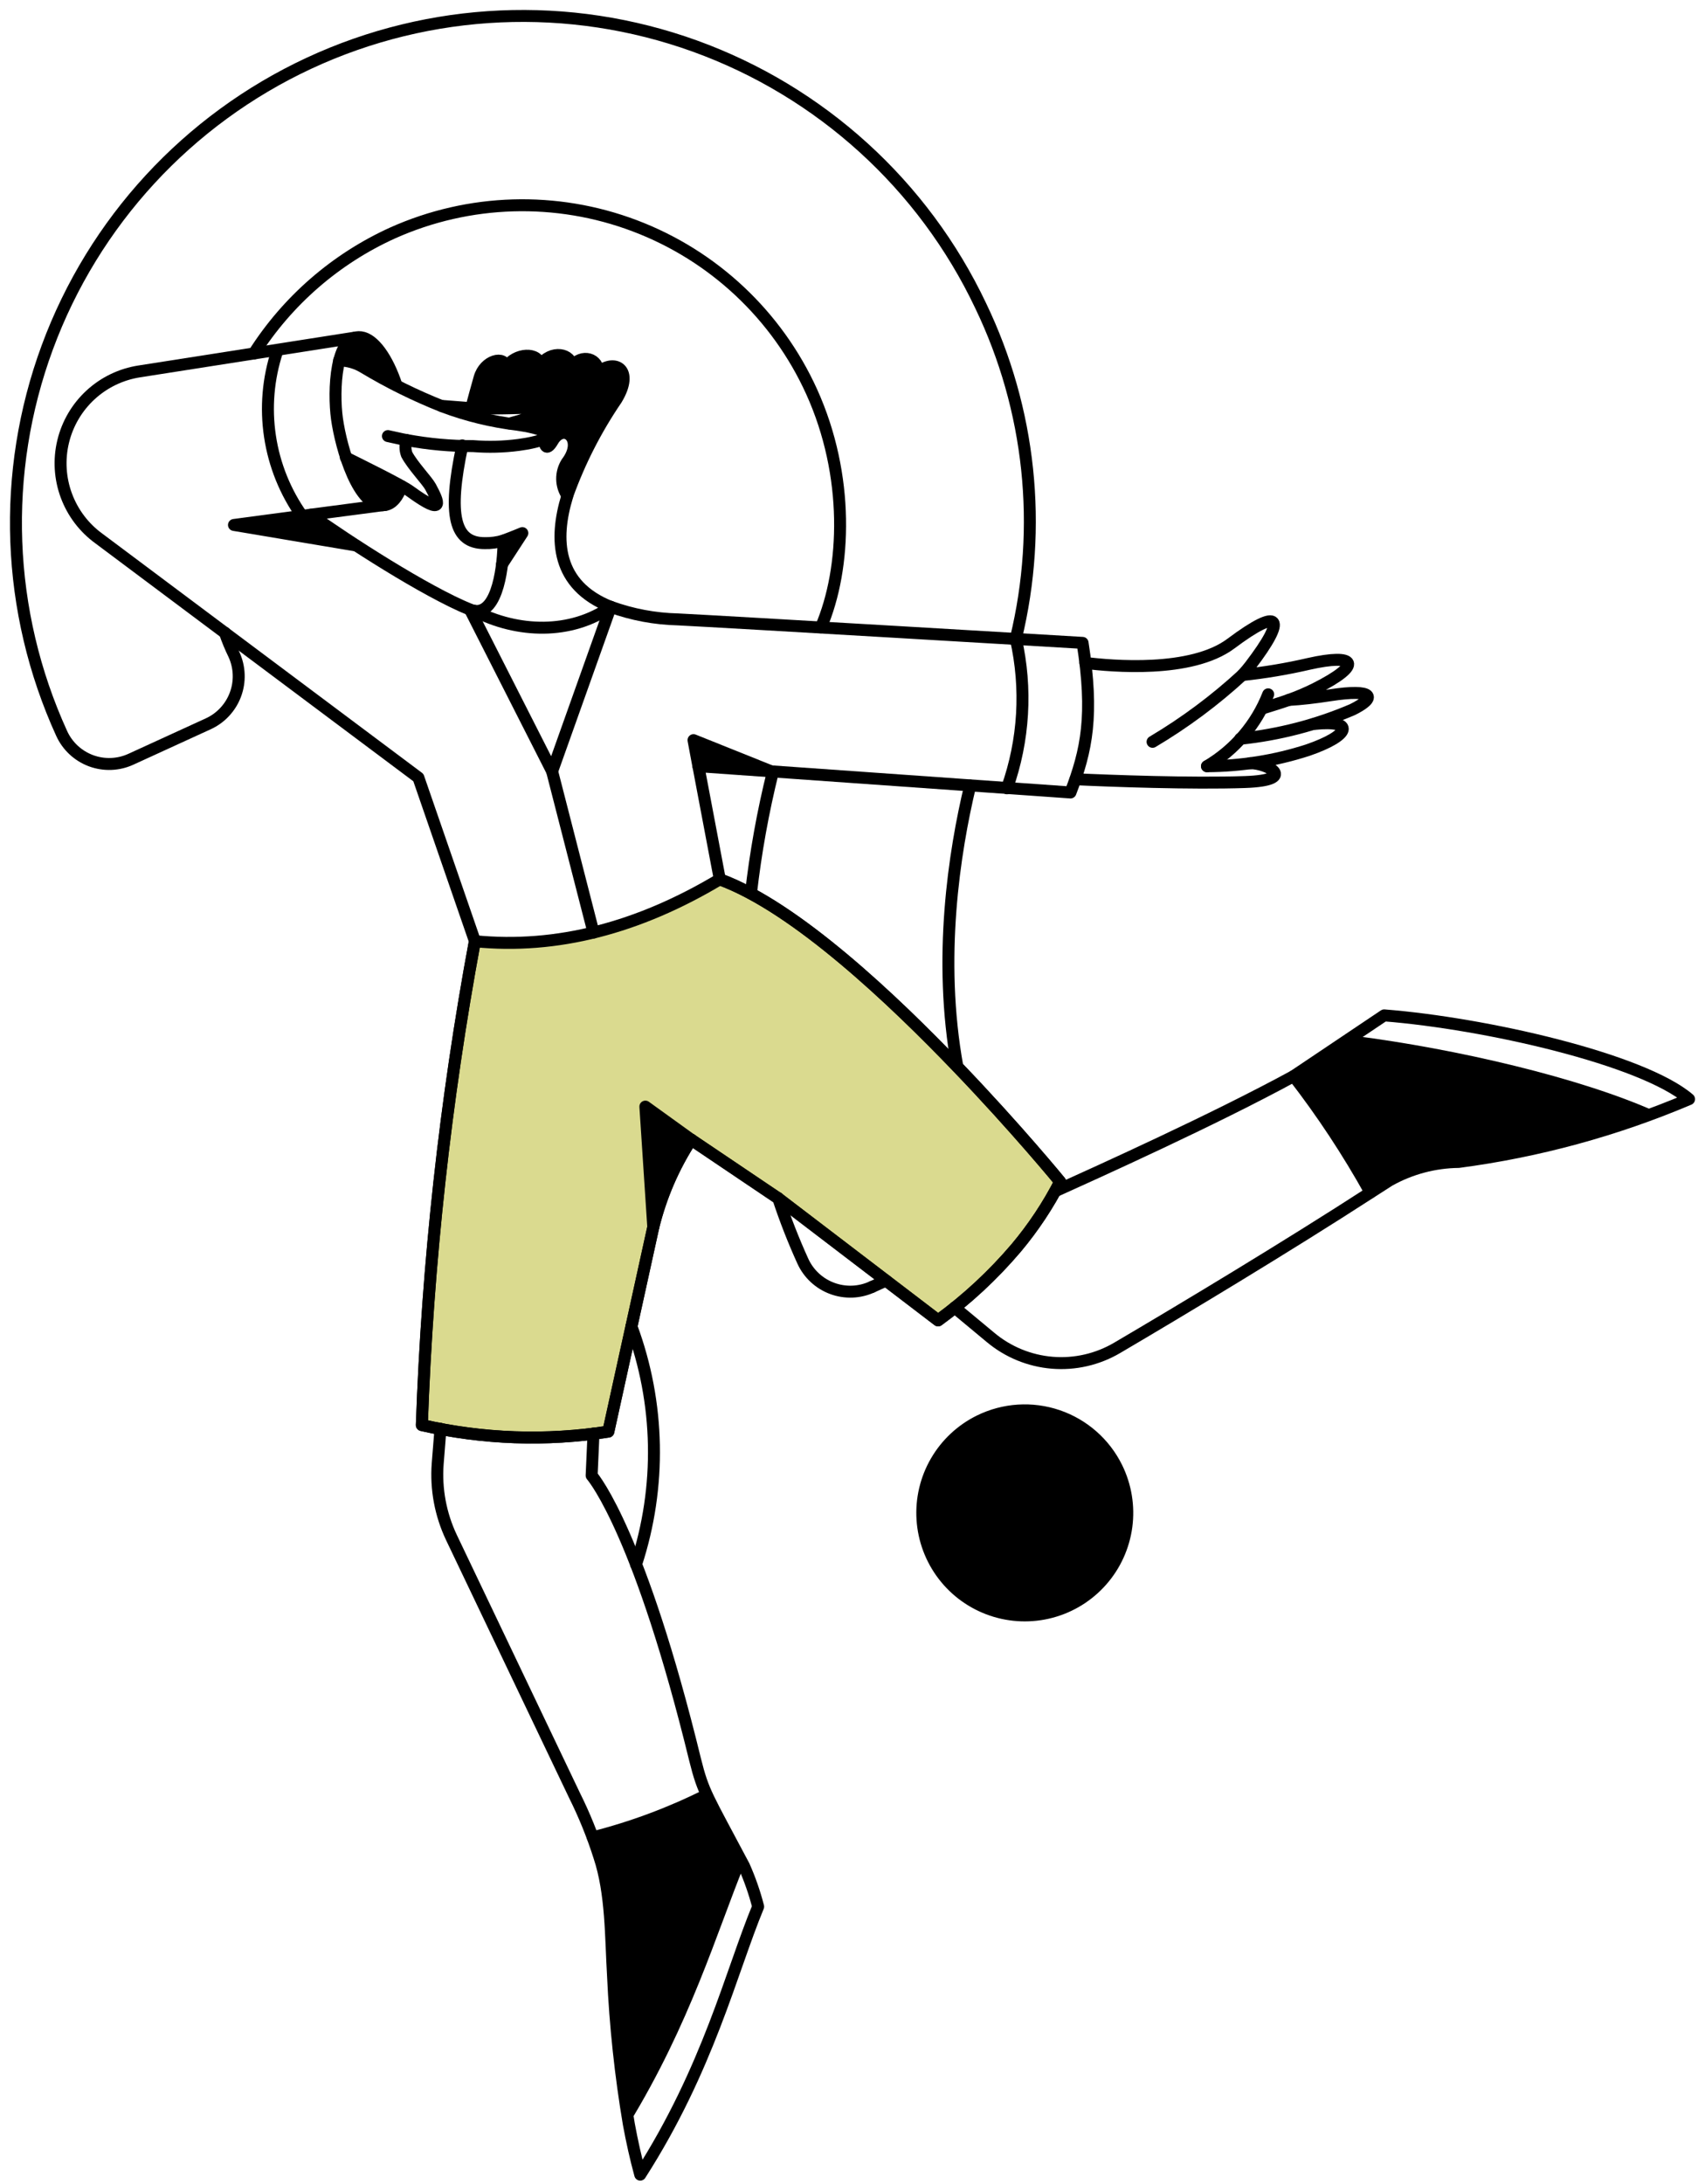 <svg width="107" height="137" viewBox="0 0 107 137" fill="none" xmlns="http://www.w3.org/2000/svg">
<path d="M25.512 27.59C25.162 27.531 24.782 27.444 24.345 27.359L25.512 27.59Z" fill="#DADA8F"/>
<path d="M43.374 71.491L48.832 75.168L58.873 82.83C60.678 81.516 62.321 79.992 63.767 78.291C64.841 77.012 65.769 75.617 66.532 74.132C66.532 74.132 63.82 70.817 60.08 66.923C56.099 62.775 49.952 56.911 45.165 55.16C40.072 58.21 34.936 59.553 29.799 59.042C27.94 69.064 26.828 79.211 26.471 89.398C30.311 90.277 34.284 90.416 38.176 89.807L40.993 76.993C41.47 75.037 42.275 73.177 43.374 71.491Z" fill="#DADA8F"/>
<path d="M45.165 55.16C49.952 56.911 56.099 62.775 60.08 66.923C63.82 70.817 66.532 74.132 66.532 74.132C65.769 75.617 64.841 77.012 63.767 78.291C62.321 79.992 60.678 81.516 58.873 82.83L48.832 75.168L43.374 71.491C42.275 73.177 41.47 75.037 40.993 76.993L38.176 89.807C34.284 90.416 30.311 90.277 26.471 89.398C26.828 79.211 27.94 69.064 29.799 59.042C34.936 59.553 40.072 58.21 45.165 55.16ZM45.165 55.16C40.072 58.21 34.935 59.553 29.798 59.042" stroke="black" stroke-width="0.75" stroke-linecap="round" stroke-linejoin="round"/>
<path d="M43.373 71.486C42.281 73.175 41.476 75.035 40.992 76.988L40.496 69.414L43.373 71.486Z" fill="black"/>
<path d="M84.969 64.977L81.206 67.516C82.988 69.827 84.597 72.266 86.022 74.813L87.204 74.039C88.517 73.164 89.962 73.032 91.538 72.887C94.443 72.61 99.45 71.311 103.944 69.75C99.184 67.603 91.376 65.794 84.969 64.977Z" fill="black"/>
<path d="M44.339 112.602C42.063 113.742 39.67 114.632 37.203 115.258L37.611 116.455C38.37 118.776 38.326 121.518 38.472 123.942C38.608 127.057 38.94 130.162 39.465 133.236C43.318 126.931 44.981 121.224 46.689 117.036L44.339 112.602Z" fill="black"/>
<path d="M22.652 21.151C21.951 21.064 21.513 21.823 21.294 22.611C21.829 22.613 22.353 22.759 22.812 23.033C23.615 23.501 24.272 23.865 24.886 24.172C24.315 22.451 23.454 21.254 22.652 21.151Z" fill="black"/>
<path d="M21.703 28.695C22.331 30.578 23.308 31.818 24.169 31.672C24.622 31.599 24.972 31.162 25.206 30.49C24.345 30.009 22.856 29.279 21.703 28.695Z" fill="black"/>
<path d="M37.523 23.343C37.596 22.511 36.531 22.114 35.874 22.978C35.889 22.174 34.605 21.883 33.89 22.905C33.817 22.043 32.353 22.102 31.759 23.021C31.686 22.263 30.416 22.569 30.095 23.678C29.905 24.349 29.73 24.992 29.57 25.59C31.35 25.649 33.072 25.531 33.656 25.561C33.904 25.576 34.125 25.954 32.753 26.348C32.855 26.459 32.981 26.546 33.122 26.602C33.262 26.659 33.413 26.683 33.564 26.673C33.715 26.663 33.862 26.62 33.994 26.546C34.126 26.473 34.24 26.37 34.328 26.247C34.26 26.511 34.211 26.779 34.181 27.05C34.43 27.195 34.43 27.357 34.152 27.502C34.152 28.04 34.313 28.276 34.678 27.648C35.364 26.51 36.706 27.546 35.553 29.02C35.359 29.335 35.259 29.7 35.267 30.07C35.275 30.44 35.389 30.8 35.597 31.107C36.397 28.911 37.466 26.823 38.779 24.89C39.771 23.124 38.545 22.509 37.523 23.343Z" fill="black"/>
<path d="M48.396 48.385L43.828 48.064L43.522 46.43L48.396 48.385Z" fill="black"/>
<path d="M19.514 32.289L14.698 32.931L22.327 34.215C20.696 33.136 19.499 32.289 19.514 32.289Z" fill="black"/>
<path d="M32.781 33.441L31.508 35.397C31.57 34.898 31.605 34.396 31.613 33.894C31.598 33.908 32.284 33.647 32.781 33.441Z" fill="black"/>
<path d="M70.084 92.065C70.645 93.207 70.856 94.49 70.688 95.751C70.521 97.011 69.983 98.195 69.143 99.15C68.303 100.106 67.199 100.791 65.97 101.118C64.741 101.446 63.442 101.402 62.238 100.992C61.033 100.582 59.978 99.824 59.205 98.814C58.432 97.804 57.975 96.587 57.893 95.317C57.811 94.048 58.108 92.783 58.745 91.682C59.383 90.581 60.332 89.694 61.473 89.132C63.004 88.38 64.771 88.266 66.385 88.816C68 89.366 69.33 90.535 70.084 92.065Z" fill="black"/>
<path d="M39.626 83.207C41.406 88.008 41.509 93.271 39.917 98.137" stroke="black" stroke-width="0.75" stroke-linecap="round" stroke-linejoin="round"/>
<path d="M51.519 39.353C53.114 35.632 53.318 29.828 50.935 24.569C48.757 19.771 44.768 16.031 39.84 14.166C34.912 12.301 29.446 12.462 24.636 14.615C21.063 16.235 18.039 18.862 15.935 22.173" stroke="black" stroke-width="0.75" stroke-linecap="round" stroke-linejoin="round"/>
<path d="M47.127 56.049C47.421 53.47 47.882 50.913 48.509 48.395" stroke="black" stroke-width="0.75" stroke-linecap="round" stroke-linejoin="round"/>
<path d="M55.606 80.332L54.73 80.726" stroke="black" stroke-width="0.75" stroke-linecap="round" stroke-linejoin="round"/>
<path d="M54.73 80.727C54.338 80.907 53.915 81.008 53.484 81.025C53.053 81.04 52.623 80.971 52.219 80.82C51.815 80.67 51.445 80.442 51.129 80.147C50.813 79.853 50.559 79.5 50.381 79.107C49.795 77.818 49.278 76.497 48.834 75.152" stroke="black" stroke-width="0.75" stroke-linecap="round" stroke-linejoin="round"/>
<path d="M60.886 49.277C59.893 53.425 58.842 60.108 60.083 66.922" stroke="black" stroke-width="0.75" stroke-linecap="round" stroke-linejoin="round"/>
<path d="M63.75 40.068C65.45 33.06 64.671 25.68 61.546 19.183C57.951 11.597 51.501 5.74 43.605 2.889C35.708 0.039 27.005 0.426 19.393 3.966C11.781 7.507 5.877 13.913 2.969 21.788C0.061 29.664 0.385 38.369 3.869 46.007C4.048 46.4 4.302 46.753 4.618 47.047C4.933 47.34 5.304 47.569 5.708 47.72C6.112 47.87 6.541 47.939 6.972 47.923C7.403 47.907 7.826 47.806 8.218 47.626L13.063 45.408C13.456 45.229 13.809 44.975 14.102 44.659C14.396 44.344 14.625 43.974 14.775 43.57C14.926 43.166 14.995 42.736 14.979 42.305C14.964 41.874 14.863 41.451 14.683 41.059C14.465 40.614 14.275 40.156 14.114 39.687" stroke="black" stroke-width="0.75" stroke-linecap="round" stroke-linejoin="round"/>
<path d="M43.373 71.487L48.832 75.165L58.872 82.826C60.677 81.512 62.32 79.988 63.767 78.287C64.841 77.008 65.768 75.613 66.532 74.128C66.532 74.128 63.82 70.813 60.08 66.919C56.099 62.771 49.952 56.907 45.165 55.156" stroke="black" stroke-width="0.75" stroke-linecap="round" stroke-linejoin="round"/>
<path d="M40.997 76.978L40.501 69.418L43.376 71.49" stroke="black" stroke-width="0.75" stroke-linecap="round" stroke-linejoin="round"/>
<path d="M29.803 59.039C27.944 69.061 26.832 79.208 26.475 89.395C30.315 90.274 34.288 90.413 38.18 89.804L40.997 76.99C41.474 75.034 42.279 73.174 43.378 71.488" stroke="black" stroke-width="0.75" stroke-linecap="round" stroke-linejoin="round"/>
<path d="M81.189 67.504C82.977 69.811 84.587 72.251 86.005 74.801" stroke="black" stroke-width="0.75" stroke-linecap="round" stroke-linejoin="round"/>
<path d="M66.216 74.728C68.858 73.532 76.154 70.248 81.189 67.504L86.866 63.695C93.2 64.192 103.066 66.439 106 68.949C101.379 70.909 96.513 72.234 91.537 72.889C90.019 72.907 88.529 73.303 87.202 74.042L86.02 74.8C80.766 78.201 74.156 82.174 70.113 84.549C68.881 85.275 67.456 85.602 66.032 85.485C64.607 85.367 63.254 84.811 62.159 83.893L59.911 82.025" stroke="black" stroke-width="0.75" stroke-linecap="round" stroke-linejoin="round"/>
<path d="M37.203 115.258C39.67 114.632 42.063 113.742 44.339 112.602" stroke="black" stroke-width="0.75" stroke-linecap="round" stroke-linejoin="round"/>
<path d="M27.643 89.629L27.468 91.818C27.349 93.409 27.646 95.003 28.329 96.444L36.049 112.614C36.669 113.856 37.191 115.145 37.611 116.467C38.379 118.771 38.326 121.517 38.472 123.955C38.612 127.07 38.944 130.174 39.464 133.249C39.657 134.299 39.888 135.35 40.179 136.416C44.456 129.746 45.886 123.69 47.579 119.603C47.353 118.728 47.056 117.874 46.688 117.049C44.356 112.646 44.14 112.46 43.624 110.394C40.203 96.386 37.347 92.818 37.129 92.56L37.246 89.933" stroke="black" stroke-width="0.75" stroke-linecap="round" stroke-linejoin="round"/>
<path d="M72.331 46.535C74.355 45.334 76.248 43.925 77.979 42.332" stroke="black" stroke-width="0.75" stroke-linecap="round" stroke-linejoin="round"/>
<path d="M80.883 43.906C80.358 44.096 79.847 44.242 79.351 44.402" stroke="black" stroke-width="0.75" stroke-linecap="round" stroke-linejoin="round"/>
<path d="M75.746 48.064C77.494 47.032 78.846 45.445 79.587 43.555" stroke="black" stroke-width="0.75" stroke-linecap="round" stroke-linejoin="round"/>
<path d="M68.113 41.585C69.748 41.79 74.753 42.241 77.249 40.374C80.371 38.038 80.792 38.705 78.46 41.76C78.315 41.951 78.153 42.14 77.964 42.344C79.368 42.196 80.762 41.962 82.138 41.644C85.071 40.983 85.616 41.653 82.532 43.205C81.997 43.472 81.446 43.706 80.883 43.906C81.671 43.862 82.532 43.761 83.481 43.614C86.218 43.191 86.44 43.746 84.867 44.518C82.627 45.476 80.256 46.091 77.833 46.343" stroke="black" stroke-width="0.75" stroke-linecap="round" stroke-linejoin="round"/>
<path d="M78.46 47.875C79.584 47.875 81.467 48.941 78.139 49.057C74.797 49.175 69.66 48.984 67.501 48.882" stroke="black" stroke-width="0.75" stroke-linecap="round" stroke-linejoin="round"/>
<path d="M82.502 45.411C85.057 45.147 84.782 46.128 82.065 47.059C80.024 47.718 77.891 48.058 75.746 48.066" stroke="black" stroke-width="0.75" stroke-linecap="round" stroke-linejoin="round"/>
<path d="M63.75 40.066C64.456 43.184 64.264 46.438 63.195 49.45" stroke="black" stroke-width="0.75" stroke-linecap="round" stroke-linejoin="round"/>
<path d="M22.273 21.18L8.744 23.298C7.6 23.475 6.535 23.987 5.684 24.771C4.833 25.554 4.234 26.573 3.963 27.698C3.692 28.823 3.762 30.003 4.164 31.088C4.566 32.173 5.281 33.114 6.219 33.791L26.256 48.778L29.803 59.039" stroke="black" stroke-width="0.75" stroke-linecap="round" stroke-linejoin="round"/>
<path d="M25.205 30.498C24.975 31.169 24.622 31.605 24.169 31.68C22.504 31.955 21.404 28.115 21.148 26.272C20.907 24.519 21.049 20.955 22.651 21.157C23.455 21.258 24.315 22.456 24.884 24.178" stroke="black" stroke-width="0.75" stroke-linecap="round" stroke-linejoin="round"/>
<path d="M21.28 22.613C21.815 22.614 22.34 22.76 22.798 23.037C24.391 23.995 26.061 24.82 27.79 25.503C29.296 26.068 30.864 26.45 32.46 26.641C32.977 26.714 34.189 26.923 34.329 27.226C34.515 27.627 32.983 27.852 32.548 27.911C31.6 28.035 30.641 28.06 29.687 27.984C28.287 27.988 26.89 27.861 25.513 27.604C25.417 27.899 25.422 28.218 25.527 28.509C25.901 29.213 26.806 30.147 27.017 30.538C27.499 31.436 28.001 32.467 25.732 30.815C25.182 30.414 22.516 29.105 21.704 28.699" stroke="black" stroke-width="0.75" stroke-linecap="round" stroke-linejoin="round"/>
<path d="M34.179 27.084C34.209 26.806 34.259 26.532 34.328 26.262C34.24 26.385 34.126 26.488 33.994 26.561C33.862 26.635 33.715 26.678 33.564 26.688C33.413 26.698 33.262 26.674 33.121 26.618C32.98 26.562 32.854 26.475 32.752 26.364" stroke="black" stroke-width="0.75" stroke-linecap="round" stroke-linejoin="round"/>
<path d="M34.167 27.508C34.167 28.046 34.328 28.276 34.692 27.648C35.364 26.496 36.706 27.532 35.568 29.02C35.373 29.331 35.273 29.692 35.279 30.058C35.285 30.425 35.398 30.782 35.603 31.086C36.371 28.952 37.406 26.925 38.683 25.052C39.813 23.194 38.606 22.462 37.523 23.362C37.596 22.53 36.531 22.133 35.874 22.997C35.889 22.194 34.605 21.902 33.89 22.924C33.817 22.063 32.353 22.121 31.759 23.041C31.686 22.282 30.412 22.587 30.095 23.697C29.903 24.368 29.73 25.011 29.57 25.609" stroke="black" stroke-width="0.75" stroke-linecap="round" stroke-linejoin="round"/>
<path d="M35.597 31.123C34.765 33.852 34.911 36.712 38.326 38.07C35.831 39.821 32.474 39.719 29.774 38.318C31.263 38.527 31.599 35.387 31.599 33.91C31.216 34.027 30.816 34.081 30.416 34.071C28.534 34.071 28.067 32.363 29.015 27.941" stroke="black" stroke-width="0.75" stroke-linecap="round" stroke-linejoin="round"/>
<path d="M43.828 48.064L43.522 46.43L48.396 48.385" stroke="black" stroke-width="0.75" stroke-linecap="round" stroke-linejoin="round"/>
<path d="M22.33 34.215L14.683 32.931L19.499 32.289" stroke="black" stroke-width="0.75" stroke-linecap="round" stroke-linejoin="round"/>
<path d="M29.778 38.314C29.682 38.302 29.589 38.278 29.501 38.241C26.704 37.102 21.803 33.933 19.503 32.286L24.173 31.672" stroke="black" stroke-width="0.75" stroke-linecap="round" stroke-linejoin="round"/>
<path d="M25.512 27.604C25.162 27.545 24.782 27.443 24.345 27.355" stroke="black" stroke-width="0.75" stroke-linecap="round" stroke-linejoin="round"/>
<path d="M27.704 25.461L29.572 25.607C31.353 25.665 33.074 25.563 33.658 25.578C33.907 25.584 34.127 25.956 32.755 26.35L31.987 26.568" stroke="black" stroke-width="0.75" stroke-linecap="round" stroke-linejoin="round"/>
<path d="M17.398 22.016C16.828 23.742 16.672 25.578 16.944 27.375C17.215 29.173 17.905 30.881 18.959 32.363" stroke="black" stroke-width="0.75" stroke-linecap="round" stroke-linejoin="round"/>
<path d="M31.599 33.908C31.599 33.908 32.299 33.646 32.781 33.441L31.508 35.397" stroke="black" stroke-width="0.75" stroke-linecap="round" stroke-linejoin="round"/>
<path d="M29.497 38.242L34.649 48.384L38.326 38.066" stroke="black" stroke-width="0.75" stroke-linecap="round" stroke-linejoin="round"/>
<path d="M38.327 38.066C39.68 38.556 41.105 38.822 42.544 38.855C45.288 38.988 67.939 40.328 67.939 40.328C68.655 44.87 68.198 47.072 67.18 49.712L43.829 48.063L45.172 55.157" stroke="black" stroke-width="0.75" stroke-linecap="round" stroke-linejoin="round"/>
<path d="M37.247 58.501L34.649 48.387" stroke="black" stroke-width="0.75" stroke-linecap="round" stroke-linejoin="round"/>
<path d="M70.083 92.065C70.645 93.207 70.855 94.49 70.688 95.751C70.52 97.011 69.983 98.195 69.142 99.15C68.303 100.106 67.198 100.791 65.969 101.118C64.74 101.446 63.442 101.402 62.237 100.992C61.033 100.582 59.977 99.824 59.204 98.814C58.431 97.804 57.974 96.587 57.893 95.317C57.811 94.048 58.107 92.783 58.745 91.682C59.382 90.581 60.331 89.694 61.473 89.132C63.004 88.38 64.77 88.266 66.385 88.816C67.999 89.366 69.33 90.535 70.083 92.065Z" stroke="black" stroke-width="0.75" stroke-linecap="round" stroke-linejoin="round"/>
</svg>
